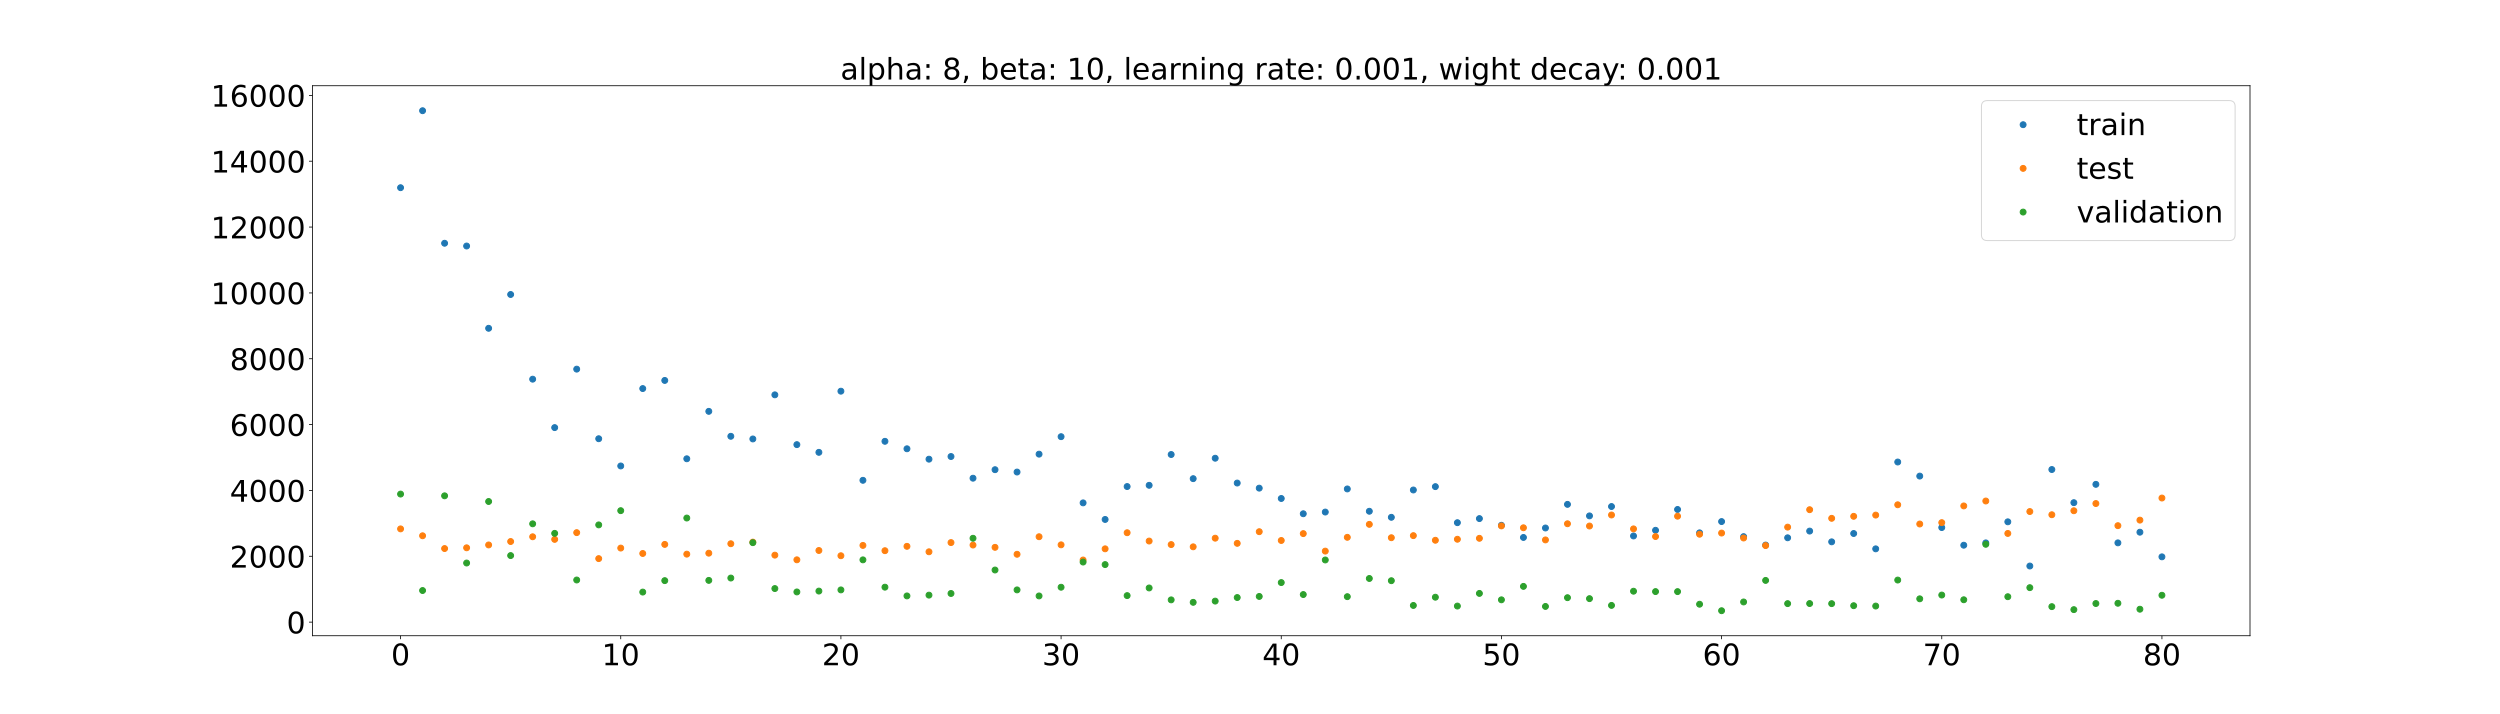 <?xml version="1.0" encoding="utf-8" standalone="no"?>
<!DOCTYPE svg PUBLIC "-//W3C//DTD SVG 1.1//EN"
  "http://www.w3.org/Graphics/SVG/1.1/DTD/svg11.dtd">
<!-- Created with matplotlib (https://matplotlib.org/) -->
<svg height="720pt" version="1.1" viewBox="0 0 2520 720" width="2520pt" xmlns="http://www.w3.org/2000/svg" xmlns:xlink="http://www.w3.org/1999/xlink">
 <defs>
  <style type="text/css">*{stroke-linecap:butt;stroke-linejoin:round;}</style>
 </defs>
 <g id="figure_1">
  <g id="patch_1">
   <path d="M 0 720 
L 2520 720 
L 2520 0 
L 0 0 
z
" style="fill:#ffffff;"/>
  </g>
  <g id="axes_1">
   <g id="patch_2">
    <path d="M 315 640.8 
L 2268 640.8 
L 2268 86.4 
L 315 86.4 
z
" style="fill:#ffffff;"/>
   </g>
   <g id="matplotlib.axis_1">
    <g id="xtick_1">
     <g id="line2d_1">
      <defs>
       <path d="M 0 0 
L 0 3.5 
" id="m069678e3e6" style="stroke:#000000;stroke-width:0.8;"/>
      </defs>
      <g>
       <use style="stroke:#000000;stroke-width:0.8;" x="403.773" xlink:href="#m069678e3e6" y="640.8"/>
      </g>
     </g>
     <g id="text_1">
      <!-- 0 -->
      <g transform="translate(394.229 670.595)scale(0.3 -0.3)">
       <defs>
        <path d="M 31.781 66.406 
Q 24.172 66.406 20.328 58.906 
Q 16.5 51.422 16.5 36.375 
Q 16.5 21.391 20.328 13.891 
Q 24.172 6.391 31.781 6.391 
Q 39.453 6.391 43.281 13.891 
Q 47.125 21.391 47.125 36.375 
Q 47.125 51.422 43.281 58.906 
Q 39.453 66.406 31.781 66.406 
z
M 31.781 74.219 
Q 44.047 74.219 50.516 64.516 
Q 56.984 54.828 56.984 36.375 
Q 56.984 17.969 50.516 8.266 
Q 44.047 -1.422 31.781 -1.422 
Q 19.531 -1.422 13.062 8.266 
Q 6.594 17.969 6.594 36.375 
Q 6.594 54.828 13.062 64.516 
Q 19.531 74.219 31.781 74.219 
z
" id="DejaVuSans-48"/>
       </defs>
       <use xlink:href="#DejaVuSans-48"/>
      </g>
     </g>
    </g>
    <g id="xtick_2">
     <g id="line2d_2">
      <g>
       <use style="stroke:#000000;stroke-width:0.8;" x="625.705" xlink:href="#m069678e3e6" y="640.8"/>
      </g>
     </g>
     <g id="text_2">
      <!-- 10 -->
      <g transform="translate(606.617 670.595)scale(0.3 -0.3)">
       <defs>
        <path d="M 12.406 8.297 
L 28.516 8.297 
L 28.516 63.922 
L 10.984 60.406 
L 10.984 69.391 
L 28.422 72.906 
L 38.281 72.906 
L 38.281 8.297 
L 54.391 8.297 
L 54.391 0 
L 12.406 0 
z
" id="DejaVuSans-49"/>
       </defs>
       <use xlink:href="#DejaVuSans-49"/>
       <use x="63.623" xlink:href="#DejaVuSans-48"/>
      </g>
     </g>
    </g>
    <g id="xtick_3">
     <g id="line2d_3">
      <g>
       <use style="stroke:#000000;stroke-width:0.8;" x="847.636" xlink:href="#m069678e3e6" y="640.8"/>
      </g>
     </g>
     <g id="text_3">
      <!-- 20 -->
      <g transform="translate(828.549 670.595)scale(0.3 -0.3)">
       <defs>
        <path d="M 19.188 8.297 
L 53.609 8.297 
L 53.609 0 
L 7.328 0 
L 7.328 8.297 
Q 12.938 14.109 22.625 23.891 
Q 32.328 33.688 34.812 36.531 
Q 39.547 41.844 41.422 45.531 
Q 43.312 49.219 43.312 52.781 
Q 43.312 58.594 39.234 62.25 
Q 35.156 65.922 28.609 65.922 
Q 23.969 65.922 18.812 64.312 
Q 13.672 62.703 7.812 59.422 
L 7.812 69.391 
Q 13.766 71.781 18.938 73 
Q 24.125 74.219 28.422 74.219 
Q 39.75 74.219 46.484 68.547 
Q 53.219 62.891 53.219 53.422 
Q 53.219 48.922 51.531 44.891 
Q 49.859 40.875 45.406 35.406 
Q 44.188 33.984 37.641 27.219 
Q 31.109 20.453 19.188 8.297 
z
" id="DejaVuSans-50"/>
       </defs>
       <use xlink:href="#DejaVuSans-50"/>
       <use x="63.623" xlink:href="#DejaVuSans-48"/>
      </g>
     </g>
    </g>
    <g id="xtick_4">
     <g id="line2d_4">
      <g>
       <use style="stroke:#000000;stroke-width:0.8;" x="1069.568" xlink:href="#m069678e3e6" y="640.8"/>
      </g>
     </g>
     <g id="text_4">
      <!-- 30 -->
      <g transform="translate(1050.481 670.595)scale(0.3 -0.3)">
       <defs>
        <path d="M 40.578 39.312 
Q 47.656 37.797 51.625 33 
Q 55.609 28.219 55.609 21.188 
Q 55.609 10.406 48.188 4.484 
Q 40.766 -1.422 27.094 -1.422 
Q 22.516 -1.422 17.656 -0.516 
Q 12.797 0.391 7.625 2.203 
L 7.625 11.719 
Q 11.719 9.328 16.594 8.109 
Q 21.484 6.891 26.812 6.891 
Q 36.078 6.891 40.938 10.547 
Q 45.797 14.203 45.797 21.188 
Q 45.797 27.641 41.281 31.266 
Q 36.766 34.906 28.719 34.906 
L 20.219 34.906 
L 20.219 43.016 
L 29.109 43.016 
Q 36.375 43.016 40.234 45.922 
Q 44.094 48.828 44.094 54.297 
Q 44.094 59.906 40.109 62.906 
Q 36.141 65.922 28.719 65.922 
Q 24.656 65.922 20.016 65.031 
Q 15.375 64.156 9.812 62.312 
L 9.812 71.094 
Q 15.438 72.656 20.344 73.438 
Q 25.25 74.219 29.594 74.219 
Q 40.828 74.219 47.359 69.109 
Q 53.906 64.016 53.906 55.328 
Q 53.906 49.266 50.438 45.094 
Q 46.969 40.922 40.578 39.312 
z
" id="DejaVuSans-51"/>
       </defs>
       <use xlink:href="#DejaVuSans-51"/>
       <use x="63.623" xlink:href="#DejaVuSans-48"/>
      </g>
     </g>
    </g>
    <g id="xtick_5">
     <g id="line2d_5">
      <g>
       <use style="stroke:#000000;stroke-width:0.8;" x="1291.5" xlink:href="#m069678e3e6" y="640.8"/>
      </g>
     </g>
     <g id="text_5">
      <!-- 40 -->
      <g transform="translate(1272.412 670.595)scale(0.3 -0.3)">
       <defs>
        <path d="M 37.797 64.312 
L 12.891 25.391 
L 37.797 25.391 
z
M 35.203 72.906 
L 47.609 72.906 
L 47.609 25.391 
L 58.016 25.391 
L 58.016 17.188 
L 47.609 17.188 
L 47.609 0 
L 37.797 0 
L 37.797 17.188 
L 4.891 17.188 
L 4.891 26.703 
z
" id="DejaVuSans-52"/>
       </defs>
       <use xlink:href="#DejaVuSans-52"/>
       <use x="63.623" xlink:href="#DejaVuSans-48"/>
      </g>
     </g>
    </g>
    <g id="xtick_6">
     <g id="line2d_6">
      <g>
       <use style="stroke:#000000;stroke-width:0.8;" x="1513.432" xlink:href="#m069678e3e6" y="640.8"/>
      </g>
     </g>
     <g id="text_6">
      <!-- 50 -->
      <g transform="translate(1494.344 670.595)scale(0.3 -0.3)">
       <defs>
        <path d="M 10.797 72.906 
L 49.516 72.906 
L 49.516 64.594 
L 19.828 64.594 
L 19.828 46.734 
Q 21.969 47.469 24.109 47.828 
Q 26.266 48.188 28.422 48.188 
Q 40.625 48.188 47.75 41.5 
Q 54.891 34.812 54.891 23.391 
Q 54.891 11.625 47.562 5.094 
Q 40.234 -1.422 26.906 -1.422 
Q 22.312 -1.422 17.547 -0.641 
Q 12.797 0.141 7.719 1.703 
L 7.719 11.625 
Q 12.109 9.234 16.797 8.062 
Q 21.484 6.891 26.703 6.891 
Q 35.156 6.891 40.078 11.328 
Q 45.016 15.766 45.016 23.391 
Q 45.016 31 40.078 35.438 
Q 35.156 39.891 26.703 39.891 
Q 22.75 39.891 18.812 39.016 
Q 14.891 38.141 10.797 36.281 
z
" id="DejaVuSans-53"/>
       </defs>
       <use xlink:href="#DejaVuSans-53"/>
       <use x="63.623" xlink:href="#DejaVuSans-48"/>
      </g>
     </g>
    </g>
    <g id="xtick_7">
     <g id="line2d_7">
      <g>
       <use style="stroke:#000000;stroke-width:0.8;" x="1735.364" xlink:href="#m069678e3e6" y="640.8"/>
      </g>
     </g>
     <g id="text_7">
      <!-- 60 -->
      <g transform="translate(1716.276 670.595)scale(0.3 -0.3)">
       <defs>
        <path d="M 33.016 40.375 
Q 26.375 40.375 22.484 35.828 
Q 18.609 31.297 18.609 23.391 
Q 18.609 15.531 22.484 10.953 
Q 26.375 6.391 33.016 6.391 
Q 39.656 6.391 43.531 10.953 
Q 47.406 15.531 47.406 23.391 
Q 47.406 31.297 43.531 35.828 
Q 39.656 40.375 33.016 40.375 
z
M 52.594 71.297 
L 52.594 62.312 
Q 48.875 64.062 45.094 64.984 
Q 41.312 65.922 37.594 65.922 
Q 27.828 65.922 22.672 59.328 
Q 17.531 52.734 16.797 39.406 
Q 19.672 43.656 24.016 45.922 
Q 28.375 48.188 33.594 48.188 
Q 44.578 48.188 50.953 41.516 
Q 57.328 34.859 57.328 23.391 
Q 57.328 12.156 50.688 5.359 
Q 44.047 -1.422 33.016 -1.422 
Q 20.359 -1.422 13.672 8.266 
Q 6.984 17.969 6.984 36.375 
Q 6.984 53.656 15.188 63.938 
Q 23.391 74.219 37.203 74.219 
Q 40.922 74.219 44.703 73.484 
Q 48.484 72.75 52.594 71.297 
z
" id="DejaVuSans-54"/>
       </defs>
       <use xlink:href="#DejaVuSans-54"/>
       <use x="63.623" xlink:href="#DejaVuSans-48"/>
      </g>
     </g>
    </g>
    <g id="xtick_8">
     <g id="line2d_8">
      <g>
       <use style="stroke:#000000;stroke-width:0.8;" x="1957.295" xlink:href="#m069678e3e6" y="640.8"/>
      </g>
     </g>
     <g id="text_8">
      <!-- 70 -->
      <g transform="translate(1938.208 670.595)scale(0.3 -0.3)">
       <defs>
        <path d="M 8.203 72.906 
L 55.078 72.906 
L 55.078 68.703 
L 28.609 0 
L 18.312 0 
L 43.219 64.594 
L 8.203 64.594 
z
" id="DejaVuSans-55"/>
       </defs>
       <use xlink:href="#DejaVuSans-55"/>
       <use x="63.623" xlink:href="#DejaVuSans-48"/>
      </g>
     </g>
    </g>
    <g id="xtick_9">
     <g id="line2d_9">
      <g>
       <use style="stroke:#000000;stroke-width:0.8;" x="2179.227" xlink:href="#m069678e3e6" y="640.8"/>
      </g>
     </g>
     <g id="text_9">
      <!-- 80 -->
      <g transform="translate(2160.14 670.595)scale(0.3 -0.3)">
       <defs>
        <path d="M 31.781 34.625 
Q 24.75 34.625 20.719 30.859 
Q 16.703 27.094 16.703 20.516 
Q 16.703 13.922 20.719 10.156 
Q 24.75 6.391 31.781 6.391 
Q 38.812 6.391 42.859 10.172 
Q 46.922 13.969 46.922 20.516 
Q 46.922 27.094 42.891 30.859 
Q 38.875 34.625 31.781 34.625 
z
M 21.922 38.812 
Q 15.578 40.375 12.031 44.719 
Q 8.5 49.078 8.5 55.328 
Q 8.5 64.062 14.719 69.141 
Q 20.953 74.219 31.781 74.219 
Q 42.672 74.219 48.875 69.141 
Q 55.078 64.062 55.078 55.328 
Q 55.078 49.078 51.531 44.719 
Q 48 40.375 41.703 38.812 
Q 48.828 37.156 52.797 32.312 
Q 56.781 27.484 56.781 20.516 
Q 56.781 9.906 50.312 4.234 
Q 43.844 -1.422 31.781 -1.422 
Q 19.734 -1.422 13.25 4.234 
Q 6.781 9.906 6.781 20.516 
Q 6.781 27.484 10.781 32.312 
Q 14.797 37.156 21.922 38.812 
z
M 18.312 54.391 
Q 18.312 48.734 21.844 45.562 
Q 25.391 42.391 31.781 42.391 
Q 38.141 42.391 41.719 45.562 
Q 45.312 48.734 45.312 54.391 
Q 45.312 60.062 41.719 63.234 
Q 38.141 66.406 31.781 66.406 
Q 25.391 66.406 21.844 63.234 
Q 18.312 60.062 18.312 54.391 
z
" id="DejaVuSans-56"/>
       </defs>
       <use xlink:href="#DejaVuSans-56"/>
       <use x="63.623" xlink:href="#DejaVuSans-48"/>
      </g>
     </g>
    </g>
   </g>
   <g id="matplotlib.axis_2">
    <g id="ytick_1">
     <g id="line2d_10">
      <defs>
       <path d="M 0 0 
L -3.5 0 
" id="m304b7e739b" style="stroke:#000000;stroke-width:0.8;"/>
      </defs>
      <g>
       <use style="stroke:#000000;stroke-width:0.8;" x="315" xlink:href="#m304b7e739b" y="627.078"/>
      </g>
     </g>
     <g id="text_10">
      <!-- 0 -->
      <g transform="translate(288.913 638.475)scale(0.3 -0.3)">
       <use xlink:href="#DejaVuSans-48"/>
      </g>
     </g>
    </g>
    <g id="ytick_2">
     <g id="line2d_11">
      <g>
       <use style="stroke:#000000;stroke-width:0.8;" x="315" xlink:href="#m304b7e739b" y="560.711"/>
      </g>
     </g>
     <g id="text_11">
      <!-- 2000 -->
      <g transform="translate(231.65 572.109)scale(0.3 -0.3)">
       <use xlink:href="#DejaVuSans-50"/>
       <use x="63.623" xlink:href="#DejaVuSans-48"/>
       <use x="127.246" xlink:href="#DejaVuSans-48"/>
       <use x="190.869" xlink:href="#DejaVuSans-48"/>
      </g>
     </g>
    </g>
    <g id="ytick_3">
     <g id="line2d_12">
      <g>
       <use style="stroke:#000000;stroke-width:0.8;" x="315" xlink:href="#m304b7e739b" y="494.344"/>
      </g>
     </g>
     <g id="text_12">
      <!-- 4000 -->
      <g transform="translate(231.65 505.742)scale(0.3 -0.3)">
       <use xlink:href="#DejaVuSans-52"/>
       <use x="63.623" xlink:href="#DejaVuSans-48"/>
       <use x="127.246" xlink:href="#DejaVuSans-48"/>
       <use x="190.869" xlink:href="#DejaVuSans-48"/>
      </g>
     </g>
    </g>
    <g id="ytick_4">
     <g id="line2d_13">
      <g>
       <use style="stroke:#000000;stroke-width:0.8;" x="315" xlink:href="#m304b7e739b" y="427.978"/>
      </g>
     </g>
     <g id="text_13">
      <!-- 6000 -->
      <g transform="translate(231.65 439.375)scale(0.3 -0.3)">
       <use xlink:href="#DejaVuSans-54"/>
       <use x="63.623" xlink:href="#DejaVuSans-48"/>
       <use x="127.246" xlink:href="#DejaVuSans-48"/>
       <use x="190.869" xlink:href="#DejaVuSans-48"/>
      </g>
     </g>
    </g>
    <g id="ytick_5">
     <g id="line2d_14">
      <g>
       <use style="stroke:#000000;stroke-width:0.8;" x="315" xlink:href="#m304b7e739b" y="361.611"/>
      </g>
     </g>
     <g id="text_14">
      <!-- 8000 -->
      <g transform="translate(231.65 373.009)scale(0.3 -0.3)">
       <use xlink:href="#DejaVuSans-56"/>
       <use x="63.623" xlink:href="#DejaVuSans-48"/>
       <use x="127.246" xlink:href="#DejaVuSans-48"/>
       <use x="190.869" xlink:href="#DejaVuSans-48"/>
      </g>
     </g>
    </g>
    <g id="ytick_6">
     <g id="line2d_15">
      <g>
       <use style="stroke:#000000;stroke-width:0.8;" x="315" xlink:href="#m304b7e739b" y="295.244"/>
      </g>
     </g>
     <g id="text_15">
      <!-- 10000 -->
      <g transform="translate(212.562 306.642)scale(0.3 -0.3)">
       <use xlink:href="#DejaVuSans-49"/>
       <use x="63.623" xlink:href="#DejaVuSans-48"/>
       <use x="127.246" xlink:href="#DejaVuSans-48"/>
       <use x="190.869" xlink:href="#DejaVuSans-48"/>
       <use x="254.492" xlink:href="#DejaVuSans-48"/>
      </g>
     </g>
    </g>
    <g id="ytick_7">
     <g id="line2d_16">
      <g>
       <use style="stroke:#000000;stroke-width:0.8;" x="315" xlink:href="#m304b7e739b" y="228.878"/>
      </g>
     </g>
     <g id="text_16">
      <!-- 12000 -->
      <g transform="translate(212.562 240.275)scale(0.3 -0.3)">
       <use xlink:href="#DejaVuSans-49"/>
       <use x="63.623" xlink:href="#DejaVuSans-50"/>
       <use x="127.246" xlink:href="#DejaVuSans-48"/>
       <use x="190.869" xlink:href="#DejaVuSans-48"/>
       <use x="254.492" xlink:href="#DejaVuSans-48"/>
      </g>
     </g>
    </g>
    <g id="ytick_8">
     <g id="line2d_17">
      <g>
       <use style="stroke:#000000;stroke-width:0.8;" x="315" xlink:href="#m304b7e739b" y="162.511"/>
      </g>
     </g>
     <g id="text_17">
      <!-- 14000 -->
      <g transform="translate(212.562 173.909)scale(0.3 -0.3)">
       <use xlink:href="#DejaVuSans-49"/>
       <use x="63.623" xlink:href="#DejaVuSans-52"/>
       <use x="127.246" xlink:href="#DejaVuSans-48"/>
       <use x="190.869" xlink:href="#DejaVuSans-48"/>
       <use x="254.492" xlink:href="#DejaVuSans-48"/>
      </g>
     </g>
    </g>
    <g id="ytick_9">
     <g id="line2d_18">
      <g>
       <use style="stroke:#000000;stroke-width:0.8;" x="315" xlink:href="#m304b7e739b" y="96.144"/>
      </g>
     </g>
     <g id="text_18">
      <!-- 16000 -->
      <g transform="translate(212.562 107.542)scale(0.3 -0.3)">
       <use xlink:href="#DejaVuSans-49"/>
       <use x="63.623" xlink:href="#DejaVuSans-54"/>
       <use x="127.246" xlink:href="#DejaVuSans-48"/>
       <use x="190.869" xlink:href="#DejaVuSans-48"/>
       <use x="254.492" xlink:href="#DejaVuSans-48"/>
      </g>
     </g>
    </g>
   </g>
   <g id="line2d_19">
    <defs>
     <path d="M 0 3 
C 0.796 3 1.559 2.684 2.121 2.121 
C 2.684 1.559 3 0.796 3 0 
C 3 -0.796 2.684 -1.559 2.121 -2.121 
C 1.559 -2.684 0.796 -3 0 -3 
C -0.796 -3 -1.559 -2.684 -2.121 -2.121 
C -2.684 -1.559 -3 -0.796 -3 0 
C -3 0.796 -2.684 1.559 -2.121 2.121 
C -1.559 2.684 -0.796 3 0 3 
z
" id="m6b7070574b" style="stroke:#1f77b4;"/>
    </defs>
    <g clip-path="url(#pa3029b9ba1)">
     <use style="fill:#1f77b4;stroke:#1f77b4;" x="403.773" xlink:href="#m6b7070574b" y="189.202"/>
     <use style="fill:#1f77b4;stroke:#1f77b4;" x="425.966" xlink:href="#m6b7070574b" y="111.6"/>
     <use style="fill:#1f77b4;stroke:#1f77b4;" x="448.159" xlink:href="#m6b7070574b" y="245.192"/>
     <use style="fill:#1f77b4;stroke:#1f77b4;" x="470.352" xlink:href="#m6b7070574b" y="247.981"/>
     <use style="fill:#1f77b4;stroke:#1f77b4;" x="492.545" xlink:href="#m6b7070574b" y="330.914"/>
     <use style="fill:#1f77b4;stroke:#1f77b4;" x="514.739" xlink:href="#m6b7070574b" y="296.845"/>
     <use style="fill:#1f77b4;stroke:#1f77b4;" x="536.932" xlink:href="#m6b7070574b" y="382.204"/>
     <use style="fill:#1f77b4;stroke:#1f77b4;" x="559.125" xlink:href="#m6b7070574b" y="431.023"/>
     <use style="fill:#1f77b4;stroke:#1f77b4;" x="581.318" xlink:href="#m6b7070574b" y="372.089"/>
     <use style="fill:#1f77b4;stroke:#1f77b4;" x="603.511" xlink:href="#m6b7070574b" y="442.236"/>
     <use style="fill:#1f77b4;stroke:#1f77b4;" x="625.705" xlink:href="#m6b7070574b" y="469.69"/>
     <use style="fill:#1f77b4;stroke:#1f77b4;" x="647.898" xlink:href="#m6b7070574b" y="391.668"/>
     <use style="fill:#1f77b4;stroke:#1f77b4;" x="670.091" xlink:href="#m6b7070574b" y="383.48"/>
     <use style="fill:#1f77b4;stroke:#1f77b4;" x="692.284" xlink:href="#m6b7070574b" y="462.447"/>
     <use style="fill:#1f77b4;stroke:#1f77b4;" x="714.477" xlink:href="#m6b7070574b" y="414.634"/>
     <use style="fill:#1f77b4;stroke:#1f77b4;" x="736.67" xlink:href="#m6b7070574b" y="439.781"/>
     <use style="fill:#1f77b4;stroke:#1f77b4;" x="758.864" xlink:href="#m6b7070574b" y="442.464"/>
     <use style="fill:#1f77b4;stroke:#1f77b4;" x="781.057" xlink:href="#m6b7070574b" y="397.986"/>
     <use style="fill:#1f77b4;stroke:#1f77b4;" x="803.25" xlink:href="#m6b7070574b" y="448.187"/>
     <use style="fill:#1f77b4;stroke:#1f77b4;" x="825.443" xlink:href="#m6b7070574b" y="455.954"/>
     <use style="fill:#1f77b4;stroke:#1f77b4;" x="847.636" xlink:href="#m6b7070574b" y="394.314"/>
     <use style="fill:#1f77b4;stroke:#1f77b4;" x="869.83" xlink:href="#m6b7070574b" y="484.148"/>
     <use style="fill:#1f77b4;stroke:#1f77b4;" x="892.023" xlink:href="#m6b7070574b" y="444.84"/>
     <use style="fill:#1f77b4;stroke:#1f77b4;" x="914.216" xlink:href="#m6b7070574b" y="452.363"/>
     <use style="fill:#1f77b4;stroke:#1f77b4;" x="936.409" xlink:href="#m6b7070574b" y="462.851"/>
     <use style="fill:#1f77b4;stroke:#1f77b4;" x="958.602" xlink:href="#m6b7070574b" y="460.166"/>
     <use style="fill:#1f77b4;stroke:#1f77b4;" x="980.795" xlink:href="#m6b7070574b" y="482.031"/>
     <use style="fill:#1f77b4;stroke:#1f77b4;" x="1002.989" xlink:href="#m6b7070574b" y="473.447"/>
     <use style="fill:#1f77b4;stroke:#1f77b4;" x="1025.182" xlink:href="#m6b7070574b" y="475.816"/>
     <use style="fill:#1f77b4;stroke:#1f77b4;" x="1047.375" xlink:href="#m6b7070574b" y="457.788"/>
     <use style="fill:#1f77b4;stroke:#1f77b4;" x="1069.568" xlink:href="#m6b7070574b" y="440.162"/>
     <use style="fill:#1f77b4;stroke:#1f77b4;" x="1091.761" xlink:href="#m6b7070574b" y="506.889"/>
     <use style="fill:#1f77b4;stroke:#1f77b4;" x="1113.955" xlink:href="#m6b7070574b" y="523.615"/>
     <use style="fill:#1f77b4;stroke:#1f77b4;" x="1136.148" xlink:href="#m6b7070574b" y="490.429"/>
     <use style="fill:#1f77b4;stroke:#1f77b4;" x="1158.341" xlink:href="#m6b7070574b" y="489.181"/>
     <use style="fill:#1f77b4;stroke:#1f77b4;" x="1180.534" xlink:href="#m6b7070574b" y="458.147"/>
     <use style="fill:#1f77b4;stroke:#1f77b4;" x="1202.727" xlink:href="#m6b7070574b" y="482.486"/>
     <use style="fill:#1f77b4;stroke:#1f77b4;" x="1224.92" xlink:href="#m6b7070574b" y="461.89"/>
     <use style="fill:#1f77b4;stroke:#1f77b4;" x="1247.114" xlink:href="#m6b7070574b" y="486.913"/>
     <use style="fill:#1f77b4;stroke:#1f77b4;" x="1269.307" xlink:href="#m6b7070574b" y="492.048"/>
     <use style="fill:#1f77b4;stroke:#1f77b4;" x="1291.5" xlink:href="#m6b7070574b" y="502.471"/>
     <use style="fill:#1f77b4;stroke:#1f77b4;" x="1313.693" xlink:href="#m6b7070574b" y="517.863"/>
     <use style="fill:#1f77b4;stroke:#1f77b4;" x="1335.886" xlink:href="#m6b7070574b" y="516.149"/>
     <use style="fill:#1f77b4;stroke:#1f77b4;" x="1358.08" xlink:href="#m6b7070574b" y="492.846"/>
     <use style="fill:#1f77b4;stroke:#1f77b4;" x="1380.273" xlink:href="#m6b7070574b" y="515.344"/>
     <use style="fill:#1f77b4;stroke:#1f77b4;" x="1402.466" xlink:href="#m6b7070574b" y="521.437"/>
     <use style="fill:#1f77b4;stroke:#1f77b4;" x="1424.659" xlink:href="#m6b7070574b" y="493.904"/>
     <use style="fill:#1f77b4;stroke:#1f77b4;" x="1446.852" xlink:href="#m6b7070574b" y="490.523"/>
     <use style="fill:#1f77b4;stroke:#1f77b4;" x="1469.045" xlink:href="#m6b7070574b" y="526.871"/>
     <use style="fill:#1f77b4;stroke:#1f77b4;" x="1491.239" xlink:href="#m6b7070574b" y="522.738"/>
     <use style="fill:#1f77b4;stroke:#1f77b4;" x="1513.432" xlink:href="#m6b7070574b" y="529.469"/>
     <use style="fill:#1f77b4;stroke:#1f77b4;" x="1535.625" xlink:href="#m6b7070574b" y="541.756"/>
     <use style="fill:#1f77b4;stroke:#1f77b4;" x="1557.818" xlink:href="#m6b7070574b" y="532.209"/>
     <use style="fill:#1f77b4;stroke:#1f77b4;" x="1580.011" xlink:href="#m6b7070574b" y="508.394"/>
     <use style="fill:#1f77b4;stroke:#1f77b4;" x="1602.205" xlink:href="#m6b7070574b" y="520.012"/>
     <use style="fill:#1f77b4;stroke:#1f77b4;" x="1624.398" xlink:href="#m6b7070574b" y="510.573"/>
     <use style="fill:#1f77b4;stroke:#1f77b4;" x="1646.591" xlink:href="#m6b7070574b" y="540.248"/>
     <use style="fill:#1f77b4;stroke:#1f77b4;" x="1668.784" xlink:href="#m6b7070574b" y="534.522"/>
     <use style="fill:#1f77b4;stroke:#1f77b4;" x="1690.977" xlink:href="#m6b7070574b" y="513.544"/>
     <use style="fill:#1f77b4;stroke:#1f77b4;" x="1713.17" xlink:href="#m6b7070574b" y="537.105"/>
     <use style="fill:#1f77b4;stroke:#1f77b4;" x="1735.364" xlink:href="#m6b7070574b" y="525.739"/>
     <use style="fill:#1f77b4;stroke:#1f77b4;" x="1757.557" xlink:href="#m6b7070574b" y="540.926"/>
     <use style="fill:#1f77b4;stroke:#1f77b4;" x="1779.75" xlink:href="#m6b7070574b" y="549.418"/>
     <use style="fill:#1f77b4;stroke:#1f77b4;" x="1801.943" xlink:href="#m6b7070574b" y="542.094"/>
     <use style="fill:#1f77b4;stroke:#1f77b4;" x="1824.136" xlink:href="#m6b7070574b" y="535.326"/>
     <use style="fill:#1f77b4;stroke:#1f77b4;" x="1846.33" xlink:href="#m6b7070574b" y="546.167"/>
     <use style="fill:#1f77b4;stroke:#1f77b4;" x="1868.523" xlink:href="#m6b7070574b" y="537.765"/>
     <use style="fill:#1f77b4;stroke:#1f77b4;" x="1890.716" xlink:href="#m6b7070574b" y="553.232"/>
     <use style="fill:#1f77b4;stroke:#1f77b4;" x="1912.909" xlink:href="#m6b7070574b" y="465.709"/>
     <use style="fill:#1f77b4;stroke:#1f77b4;" x="1935.102" xlink:href="#m6b7070574b" y="479.892"/>
     <use style="fill:#1f77b4;stroke:#1f77b4;" x="1957.295" xlink:href="#m6b7070574b" y="531.772"/>
     <use style="fill:#1f77b4;stroke:#1f77b4;" x="1979.489" xlink:href="#m6b7070574b" y="549.568"/>
     <use style="fill:#1f77b4;stroke:#1f77b4;" x="2001.682" xlink:href="#m6b7070574b" y="547.224"/>
     <use style="fill:#1f77b4;stroke:#1f77b4;" x="2023.875" xlink:href="#m6b7070574b" y="525.99"/>
     <use style="fill:#1f77b4;stroke:#1f77b4;" x="2046.068" xlink:href="#m6b7070574b" y="570.544"/>
     <use style="fill:#1f77b4;stroke:#1f77b4;" x="2068.261" xlink:href="#m6b7070574b" y="473.275"/>
     <use style="fill:#1f77b4;stroke:#1f77b4;" x="2090.455" xlink:href="#m6b7070574b" y="506.69"/>
     <use style="fill:#1f77b4;stroke:#1f77b4;" x="2112.648" xlink:href="#m6b7070574b" y="488.215"/>
     <use style="fill:#1f77b4;stroke:#1f77b4;" x="2134.841" xlink:href="#m6b7070574b" y="547.193"/>
     <use style="fill:#1f77b4;stroke:#1f77b4;" x="2157.034" xlink:href="#m6b7070574b" y="536.46"/>
     <use style="fill:#1f77b4;stroke:#1f77b4;" x="2179.227" xlink:href="#m6b7070574b" y="561.286"/>
    </g>
   </g>
   <g id="line2d_20">
    <defs>
     <path d="M 0 3 
C 0.796 3 1.559 2.684 2.121 2.121 
C 2.684 1.559 3 0.796 3 0 
C 3 -0.796 2.684 -1.559 2.121 -2.121 
C 1.559 -2.684 0.796 -3 0 -3 
C -0.796 -3 -1.559 -2.684 -2.121 -2.121 
C -2.684 -1.559 -3 -0.796 -3 0 
C -3 0.796 -2.684 1.559 -2.121 2.121 
C -1.559 2.684 -0.796 3 0 3 
z
" id="mcf4d12c956" style="stroke:#ff7f0e;"/>
    </defs>
    <g clip-path="url(#pa3029b9ba1)">
     <use style="fill:#ff7f0e;stroke:#ff7f0e;" x="403.773" xlink:href="#mcf4d12c956" y="533.115"/>
     <use style="fill:#ff7f0e;stroke:#ff7f0e;" x="425.966" xlink:href="#mcf4d12c956" y="540.054"/>
     <use style="fill:#ff7f0e;stroke:#ff7f0e;" x="448.159" xlink:href="#mcf4d12c956" y="552.933"/>
     <use style="fill:#ff7f0e;stroke:#ff7f0e;" x="470.352" xlink:href="#mcf4d12c956" y="552.184"/>
     <use style="fill:#ff7f0e;stroke:#ff7f0e;" x="492.545" xlink:href="#mcf4d12c956" y="549.299"/>
     <use style="fill:#ff7f0e;stroke:#ff7f0e;" x="514.739" xlink:href="#mcf4d12c956" y="545.848"/>
     <use style="fill:#ff7f0e;stroke:#ff7f0e;" x="536.932" xlink:href="#mcf4d12c956" y="541.07"/>
     <use style="fill:#ff7f0e;stroke:#ff7f0e;" x="559.125" xlink:href="#mcf4d12c956" y="543.692"/>
     <use style="fill:#ff7f0e;stroke:#ff7f0e;" x="581.318" xlink:href="#mcf4d12c956" y="536.899"/>
     <use style="fill:#ff7f0e;stroke:#ff7f0e;" x="603.511" xlink:href="#mcf4d12c956" y="563.075"/>
     <use style="fill:#ff7f0e;stroke:#ff7f0e;" x="625.705" xlink:href="#mcf4d12c956" y="552.457"/>
     <use style="fill:#ff7f0e;stroke:#ff7f0e;" x="647.898" xlink:href="#mcf4d12c956" y="557.905"/>
     <use style="fill:#ff7f0e;stroke:#ff7f0e;" x="670.091" xlink:href="#mcf4d12c956" y="548.758"/>
     <use style="fill:#ff7f0e;stroke:#ff7f0e;" x="692.284" xlink:href="#mcf4d12c956" y="558.582"/>
     <use style="fill:#ff7f0e;stroke:#ff7f0e;" x="714.477" xlink:href="#mcf4d12c956" y="557.609"/>
     <use style="fill:#ff7f0e;stroke:#ff7f0e;" x="736.67" xlink:href="#mcf4d12c956" y="548.083"/>
     <use style="fill:#ff7f0e;stroke:#ff7f0e;" x="758.864" xlink:href="#mcf4d12c956" y="546.439"/>
     <use style="fill:#ff7f0e;stroke:#ff7f0e;" x="781.057" xlink:href="#mcf4d12c956" y="559.585"/>
     <use style="fill:#ff7f0e;stroke:#ff7f0e;" x="803.25" xlink:href="#mcf4d12c956" y="564.282"/>
     <use style="fill:#ff7f0e;stroke:#ff7f0e;" x="825.443" xlink:href="#mcf4d12c956" y="554.899"/>
     <use style="fill:#ff7f0e;stroke:#ff7f0e;" x="847.636" xlink:href="#mcf4d12c956" y="560.18"/>
     <use style="fill:#ff7f0e;stroke:#ff7f0e;" x="869.83" xlink:href="#mcf4d12c956" y="549.781"/>
     <use style="fill:#ff7f0e;stroke:#ff7f0e;" x="892.023" xlink:href="#mcf4d12c956" y="555.099"/>
     <use style="fill:#ff7f0e;stroke:#ff7f0e;" x="914.216" xlink:href="#mcf4d12c956" y="550.699"/>
     <use style="fill:#ff7f0e;stroke:#ff7f0e;" x="936.409" xlink:href="#mcf4d12c956" y="556.2"/>
     <use style="fill:#ff7f0e;stroke:#ff7f0e;" x="958.602" xlink:href="#mcf4d12c956" y="546.916"/>
     <use style="fill:#ff7f0e;stroke:#ff7f0e;" x="980.795" xlink:href="#mcf4d12c956" y="549.408"/>
     <use style="fill:#ff7f0e;stroke:#ff7f0e;" x="1002.989" xlink:href="#mcf4d12c956" y="551.715"/>
     <use style="fill:#ff7f0e;stroke:#ff7f0e;" x="1025.182" xlink:href="#mcf4d12c956" y="558.709"/>
     <use style="fill:#ff7f0e;stroke:#ff7f0e;" x="1047.375" xlink:href="#mcf4d12c956" y="541.018"/>
     <use style="fill:#ff7f0e;stroke:#ff7f0e;" x="1069.568" xlink:href="#mcf4d12c956" y="549.184"/>
     <use style="fill:#ff7f0e;stroke:#ff7f0e;" x="1091.761" xlink:href="#mcf4d12c956" y="564.475"/>
     <use style="fill:#ff7f0e;stroke:#ff7f0e;" x="1113.955" xlink:href="#mcf4d12c956" y="553.207"/>
     <use style="fill:#ff7f0e;stroke:#ff7f0e;" x="1136.148" xlink:href="#mcf4d12c956" y="536.984"/>
     <use style="fill:#ff7f0e;stroke:#ff7f0e;" x="1158.341" xlink:href="#mcf4d12c956" y="545.371"/>
     <use style="fill:#ff7f0e;stroke:#ff7f0e;" x="1180.534" xlink:href="#mcf4d12c956" y="548.931"/>
     <use style="fill:#ff7f0e;stroke:#ff7f0e;" x="1202.727" xlink:href="#mcf4d12c956" y="551.19"/>
     <use style="fill:#ff7f0e;stroke:#ff7f0e;" x="1224.92" xlink:href="#mcf4d12c956" y="542.489"/>
     <use style="fill:#ff7f0e;stroke:#ff7f0e;" x="1247.114" xlink:href="#mcf4d12c956" y="547.685"/>
     <use style="fill:#ff7f0e;stroke:#ff7f0e;" x="1269.307" xlink:href="#mcf4d12c956" y="535.945"/>
     <use style="fill:#ff7f0e;stroke:#ff7f0e;" x="1291.5" xlink:href="#mcf4d12c956" y="544.806"/>
     <use style="fill:#ff7f0e;stroke:#ff7f0e;" x="1313.693" xlink:href="#mcf4d12c956" y="537.874"/>
     <use style="fill:#ff7f0e;stroke:#ff7f0e;" x="1335.886" xlink:href="#mcf4d12c956" y="555.519"/>
     <use style="fill:#ff7f0e;stroke:#ff7f0e;" x="1358.08" xlink:href="#mcf4d12c956" y="541.609"/>
     <use style="fill:#ff7f0e;stroke:#ff7f0e;" x="1380.273" xlink:href="#mcf4d12c956" y="528.537"/>
     <use style="fill:#ff7f0e;stroke:#ff7f0e;" x="1402.466" xlink:href="#mcf4d12c956" y="542.027"/>
     <use style="fill:#ff7f0e;stroke:#ff7f0e;" x="1424.659" xlink:href="#mcf4d12c956" y="539.92"/>
     <use style="fill:#ff7f0e;stroke:#ff7f0e;" x="1446.852" xlink:href="#mcf4d12c956" y="544.577"/>
     <use style="fill:#ff7f0e;stroke:#ff7f0e;" x="1469.045" xlink:href="#mcf4d12c956" y="543.555"/>
     <use style="fill:#ff7f0e;stroke:#ff7f0e;" x="1491.239" xlink:href="#mcf4d12c956" y="542.614"/>
     <use style="fill:#ff7f0e;stroke:#ff7f0e;" x="1513.432" xlink:href="#mcf4d12c956" y="530.106"/>
     <use style="fill:#ff7f0e;stroke:#ff7f0e;" x="1535.625" xlink:href="#mcf4d12c956" y="531.998"/>
     <use style="fill:#ff7f0e;stroke:#ff7f0e;" x="1557.818" xlink:href="#mcf4d12c956" y="544.234"/>
     <use style="fill:#ff7f0e;stroke:#ff7f0e;" x="1580.011" xlink:href="#mcf4d12c956" y="527.951"/>
     <use style="fill:#ff7f0e;stroke:#ff7f0e;" x="1602.205" xlink:href="#mcf4d12c956" y="530.229"/>
     <use style="fill:#ff7f0e;stroke:#ff7f0e;" x="1624.398" xlink:href="#mcf4d12c956" y="519.11"/>
     <use style="fill:#ff7f0e;stroke:#ff7f0e;" x="1646.591" xlink:href="#mcf4d12c956" y="533.11"/>
     <use style="fill:#ff7f0e;stroke:#ff7f0e;" x="1668.784" xlink:href="#mcf4d12c956" y="540.827"/>
     <use style="fill:#ff7f0e;stroke:#ff7f0e;" x="1690.977" xlink:href="#mcf4d12c956" y="520.317"/>
     <use style="fill:#ff7f0e;stroke:#ff7f0e;" x="1713.17" xlink:href="#mcf4d12c956" y="538.504"/>
     <use style="fill:#ff7f0e;stroke:#ff7f0e;" x="1735.364" xlink:href="#mcf4d12c956" y="537.319"/>
     <use style="fill:#ff7f0e;stroke:#ff7f0e;" x="1757.557" xlink:href="#mcf4d12c956" y="542.303"/>
     <use style="fill:#ff7f0e;stroke:#ff7f0e;" x="1779.75" xlink:href="#mcf4d12c956" y="549.935"/>
     <use style="fill:#ff7f0e;stroke:#ff7f0e;" x="1801.943" xlink:href="#mcf4d12c956" y="531.343"/>
     <use style="fill:#ff7f0e;stroke:#ff7f0e;" x="1824.136" xlink:href="#mcf4d12c956" y="513.774"/>
     <use style="fill:#ff7f0e;stroke:#ff7f0e;" x="1846.33" xlink:href="#mcf4d12c956" y="522.468"/>
     <use style="fill:#ff7f0e;stroke:#ff7f0e;" x="1868.523" xlink:href="#mcf4d12c956" y="520.445"/>
     <use style="fill:#ff7f0e;stroke:#ff7f0e;" x="1890.716" xlink:href="#mcf4d12c956" y="519.212"/>
     <use style="fill:#ff7f0e;stroke:#ff7f0e;" x="1912.909" xlink:href="#mcf4d12c956" y="508.817"/>
     <use style="fill:#ff7f0e;stroke:#ff7f0e;" x="1935.102" xlink:href="#mcf4d12c956" y="528.199"/>
     <use style="fill:#ff7f0e;stroke:#ff7f0e;" x="1957.295" xlink:href="#mcf4d12c956" y="526.824"/>
     <use style="fill:#ff7f0e;stroke:#ff7f0e;" x="1979.489" xlink:href="#mcf4d12c956" y="509.97"/>
     <use style="fill:#ff7f0e;stroke:#ff7f0e;" x="2001.682" xlink:href="#mcf4d12c956" y="505.01"/>
     <use style="fill:#ff7f0e;stroke:#ff7f0e;" x="2023.875" xlink:href="#mcf4d12c956" y="537.709"/>
     <use style="fill:#ff7f0e;stroke:#ff7f0e;" x="2046.068" xlink:href="#mcf4d12c956" y="515.63"/>
     <use style="fill:#ff7f0e;stroke:#ff7f0e;" x="2068.261" xlink:href="#mcf4d12c956" y="518.848"/>
     <use style="fill:#ff7f0e;stroke:#ff7f0e;" x="2090.455" xlink:href="#mcf4d12c956" y="514.829"/>
     <use style="fill:#ff7f0e;stroke:#ff7f0e;" x="2112.648" xlink:href="#mcf4d12c956" y="507.56"/>
     <use style="fill:#ff7f0e;stroke:#ff7f0e;" x="2134.841" xlink:href="#mcf4d12c956" y="529.873"/>
     <use style="fill:#ff7f0e;stroke:#ff7f0e;" x="2157.034" xlink:href="#mcf4d12c956" y="524.288"/>
     <use style="fill:#ff7f0e;stroke:#ff7f0e;" x="2179.227" xlink:href="#mcf4d12c956" y="502.015"/>
    </g>
   </g>
   <g id="line2d_21">
    <defs>
     <path d="M 0 3 
C 0.796 3 1.559 2.684 2.121 2.121 
C 2.684 1.559 3 0.796 3 0 
C 3 -0.796 2.684 -1.559 2.121 -2.121 
C 1.559 -2.684 0.796 -3 0 -3 
C -0.796 -3 -1.559 -2.684 -2.121 -2.121 
C -2.684 -1.559 -3 -0.796 -3 0 
C -3 0.796 -2.684 1.559 -2.121 2.121 
C -1.559 2.684 -0.796 3 0 3 
z
" id="m8441524a20" style="stroke:#2ca02c;"/>
    </defs>
    <g clip-path="url(#pa3029b9ba1)">
     <use style="fill:#2ca02c;stroke:#2ca02c;" x="403.773" xlink:href="#m8441524a20" y="498.026"/>
     <use style="fill:#2ca02c;stroke:#2ca02c;" x="425.966" xlink:href="#m8441524a20" y="595.245"/>
     <use style="fill:#2ca02c;stroke:#2ca02c;" x="448.159" xlink:href="#m8441524a20" y="499.786"/>
     <use style="fill:#2ca02c;stroke:#2ca02c;" x="470.352" xlink:href="#m8441524a20" y="567.523"/>
     <use style="fill:#2ca02c;stroke:#2ca02c;" x="492.545" xlink:href="#m8441524a20" y="505.511"/>
     <use style="fill:#2ca02c;stroke:#2ca02c;" x="514.739" xlink:href="#m8441524a20" y="560.018"/>
     <use style="fill:#2ca02c;stroke:#2ca02c;" x="536.932" xlink:href="#m8441524a20" y="528.006"/>
     <use style="fill:#2ca02c;stroke:#2ca02c;" x="559.125" xlink:href="#m8441524a20" y="537.617"/>
     <use style="fill:#2ca02c;stroke:#2ca02c;" x="581.318" xlink:href="#m8441524a20" y="584.634"/>
     <use style="fill:#2ca02c;stroke:#2ca02c;" x="603.511" xlink:href="#m8441524a20" y="529.093"/>
     <use style="fill:#2ca02c;stroke:#2ca02c;" x="625.705" xlink:href="#m8441524a20" y="514.748"/>
     <use style="fill:#2ca02c;stroke:#2ca02c;" x="647.898" xlink:href="#m8441524a20" y="596.812"/>
     <use style="fill:#2ca02c;stroke:#2ca02c;" x="670.091" xlink:href="#m8441524a20" y="585.279"/>
     <use style="fill:#2ca02c;stroke:#2ca02c;" x="692.284" xlink:href="#m8441524a20" y="522.176"/>
     <use style="fill:#2ca02c;stroke:#2ca02c;" x="714.477" xlink:href="#m8441524a20" y="585.025"/>
     <use style="fill:#2ca02c;stroke:#2ca02c;" x="736.67" xlink:href="#m8441524a20" y="582.662"/>
     <use style="fill:#2ca02c;stroke:#2ca02c;" x="758.864" xlink:href="#m8441524a20" y="547.011"/>
     <use style="fill:#2ca02c;stroke:#2ca02c;" x="781.057" xlink:href="#m8441524a20" y="593.258"/>
     <use style="fill:#2ca02c;stroke:#2ca02c;" x="803.25" xlink:href="#m8441524a20" y="596.673"/>
     <use style="fill:#2ca02c;stroke:#2ca02c;" x="825.443" xlink:href="#m8441524a20" y="595.801"/>
     <use style="fill:#2ca02c;stroke:#2ca02c;" x="847.636" xlink:href="#m8441524a20" y="594.618"/>
     <use style="fill:#2ca02c;stroke:#2ca02c;" x="869.83" xlink:href="#m8441524a20" y="564.325"/>
     <use style="fill:#2ca02c;stroke:#2ca02c;" x="892.023" xlink:href="#m8441524a20" y="591.87"/>
     <use style="fill:#2ca02c;stroke:#2ca02c;" x="914.216" xlink:href="#m8441524a20" y="600.68"/>
     <use style="fill:#2ca02c;stroke:#2ca02c;" x="936.409" xlink:href="#m8441524a20" y="599.897"/>
     <use style="fill:#2ca02c;stroke:#2ca02c;" x="958.602" xlink:href="#m8441524a20" y="598.232"/>
     <use style="fill:#2ca02c;stroke:#2ca02c;" x="980.795" xlink:href="#m8441524a20" y="542.573"/>
     <use style="fill:#2ca02c;stroke:#2ca02c;" x="1002.989" xlink:href="#m8441524a20" y="574.566"/>
     <use style="fill:#2ca02c;stroke:#2ca02c;" x="1025.182" xlink:href="#m8441524a20" y="594.606"/>
     <use style="fill:#2ca02c;stroke:#2ca02c;" x="1047.375" xlink:href="#m8441524a20" y="600.705"/>
     <use style="fill:#2ca02c;stroke:#2ca02c;" x="1069.568" xlink:href="#m8441524a20" y="591.929"/>
     <use style="fill:#2ca02c;stroke:#2ca02c;" x="1091.761" xlink:href="#m8441524a20" y="566.55"/>
     <use style="fill:#2ca02c;stroke:#2ca02c;" x="1113.955" xlink:href="#m8441524a20" y="569.089"/>
     <use style="fill:#2ca02c;stroke:#2ca02c;" x="1136.148" xlink:href="#m8441524a20" y="600.373"/>
     <use style="fill:#2ca02c;stroke:#2ca02c;" x="1158.341" xlink:href="#m8441524a20" y="592.659"/>
     <use style="fill:#2ca02c;stroke:#2ca02c;" x="1180.534" xlink:href="#m8441524a20" y="604.66"/>
     <use style="fill:#2ca02c;stroke:#2ca02c;" x="1202.727" xlink:href="#m8441524a20" y="607.148"/>
     <use style="fill:#2ca02c;stroke:#2ca02c;" x="1224.92" xlink:href="#m8441524a20" y="605.911"/>
     <use style="fill:#2ca02c;stroke:#2ca02c;" x="1247.114" xlink:href="#m8441524a20" y="602.312"/>
     <use style="fill:#2ca02c;stroke:#2ca02c;" x="1269.307" xlink:href="#m8441524a20" y="601.214"/>
     <use style="fill:#2ca02c;stroke:#2ca02c;" x="1291.5" xlink:href="#m8441524a20" y="587.229"/>
     <use style="fill:#2ca02c;stroke:#2ca02c;" x="1313.693" xlink:href="#m8441524a20" y="599.297"/>
     <use style="fill:#2ca02c;stroke:#2ca02c;" x="1335.886" xlink:href="#m8441524a20" y="564.451"/>
     <use style="fill:#2ca02c;stroke:#2ca02c;" x="1358.08" xlink:href="#m8441524a20" y="601.441"/>
     <use style="fill:#2ca02c;stroke:#2ca02c;" x="1380.273" xlink:href="#m8441524a20" y="583.108"/>
     <use style="fill:#2ca02c;stroke:#2ca02c;" x="1402.466" xlink:href="#m8441524a20" y="585.348"/>
     <use style="fill:#2ca02c;stroke:#2ca02c;" x="1424.659" xlink:href="#m8441524a20" y="610.293"/>
     <use style="fill:#2ca02c;stroke:#2ca02c;" x="1446.852" xlink:href="#m8441524a20" y="601.981"/>
     <use style="fill:#2ca02c;stroke:#2ca02c;" x="1469.045" xlink:href="#m8441524a20" y="610.9"/>
     <use style="fill:#2ca02c;stroke:#2ca02c;" x="1491.239" xlink:href="#m8441524a20" y="598.158"/>
     <use style="fill:#2ca02c;stroke:#2ca02c;" x="1513.432" xlink:href="#m8441524a20" y="604.618"/>
     <use style="fill:#2ca02c;stroke:#2ca02c;" x="1535.625" xlink:href="#m8441524a20" y="591.071"/>
     <use style="fill:#2ca02c;stroke:#2ca02c;" x="1557.818" xlink:href="#m8441524a20" y="611.293"/>
     <use style="fill:#2ca02c;stroke:#2ca02c;" x="1580.011" xlink:href="#m8441524a20" y="602.468"/>
     <use style="fill:#2ca02c;stroke:#2ca02c;" x="1602.205" xlink:href="#m8441524a20" y="603.431"/>
     <use style="fill:#2ca02c;stroke:#2ca02c;" x="1624.398" xlink:href="#m8441524a20" y="610.244"/>
     <use style="fill:#2ca02c;stroke:#2ca02c;" x="1646.591" xlink:href="#m8441524a20" y="595.938"/>
     <use style="fill:#2ca02c;stroke:#2ca02c;" x="1668.784" xlink:href="#m8441524a20" y="596.319"/>
     <use style="fill:#2ca02c;stroke:#2ca02c;" x="1690.977" xlink:href="#m8441524a20" y="596.342"/>
     <use style="fill:#2ca02c;stroke:#2ca02c;" x="1713.17" xlink:href="#m8441524a20" y="609.053"/>
     <use style="fill:#2ca02c;stroke:#2ca02c;" x="1735.364" xlink:href="#m8441524a20" y="615.6"/>
     <use style="fill:#2ca02c;stroke:#2ca02c;" x="1757.557" xlink:href="#m8441524a20" y="606.776"/>
     <use style="fill:#2ca02c;stroke:#2ca02c;" x="1779.75" xlink:href="#m8441524a20" y="585.051"/>
     <use style="fill:#2ca02c;stroke:#2ca02c;" x="1801.943" xlink:href="#m8441524a20" y="608.448"/>
     <use style="fill:#2ca02c;stroke:#2ca02c;" x="1824.136" xlink:href="#m8441524a20" y="608.368"/>
     <use style="fill:#2ca02c;stroke:#2ca02c;" x="1846.33" xlink:href="#m8441524a20" y="608.472"/>
     <use style="fill:#2ca02c;stroke:#2ca02c;" x="1868.523" xlink:href="#m8441524a20" y="610.54"/>
     <use style="fill:#2ca02c;stroke:#2ca02c;" x="1890.716" xlink:href="#m8441524a20" y="610.899"/>
     <use style="fill:#2ca02c;stroke:#2ca02c;" x="1912.909" xlink:href="#m8441524a20" y="584.694"/>
     <use style="fill:#2ca02c;stroke:#2ca02c;" x="1935.102" xlink:href="#m8441524a20" y="603.6"/>
     <use style="fill:#2ca02c;stroke:#2ca02c;" x="1957.295" xlink:href="#m8441524a20" y="599.808"/>
     <use style="fill:#2ca02c;stroke:#2ca02c;" x="1979.489" xlink:href="#m8441524a20" y="604.56"/>
     <use style="fill:#2ca02c;stroke:#2ca02c;" x="2001.682" xlink:href="#m8441524a20" y="548.652"/>
     <use style="fill:#2ca02c;stroke:#2ca02c;" x="2023.875" xlink:href="#m8441524a20" y="601.48"/>
     <use style="fill:#2ca02c;stroke:#2ca02c;" x="2046.068" xlink:href="#m8441524a20" y="592.36"/>
     <use style="fill:#2ca02c;stroke:#2ca02c;" x="2068.261" xlink:href="#m8441524a20" y="611.489"/>
     <use style="fill:#2ca02c;stroke:#2ca02c;" x="2090.455" xlink:href="#m8441524a20" y="614.51"/>
     <use style="fill:#2ca02c;stroke:#2ca02c;" x="2112.648" xlink:href="#m8441524a20" y="608.344"/>
     <use style="fill:#2ca02c;stroke:#2ca02c;" x="2134.841" xlink:href="#m8441524a20" y="608.101"/>
     <use style="fill:#2ca02c;stroke:#2ca02c;" x="2157.034" xlink:href="#m8441524a20" y="614.087"/>
     <use style="fill:#2ca02c;stroke:#2ca02c;" x="2179.227" xlink:href="#m8441524a20" y="600.022"/>
    </g>
   </g>
   <g id="patch_3">
    <path d="M 315 640.8 
L 315 86.4 
" style="fill:none;stroke:#000000;stroke-linecap:square;stroke-linejoin:miter;stroke-width:0.8;"/>
   </g>
   <g id="patch_4">
    <path d="M 2268 640.8 
L 2268 86.4 
" style="fill:none;stroke:#000000;stroke-linecap:square;stroke-linejoin:miter;stroke-width:0.8;"/>
   </g>
   <g id="patch_5">
    <path d="M 315 640.8 
L 2268 640.8 
" style="fill:none;stroke:#000000;stroke-linecap:square;stroke-linejoin:miter;stroke-width:0.8;"/>
   </g>
   <g id="patch_6">
    <path d="M 315 86.4 
L 2268 86.4 
" style="fill:none;stroke:#000000;stroke-linecap:square;stroke-linejoin:miter;stroke-width:0.8;"/>
   </g>
   <g id="text_19">
    <!-- alpha: 8, beta: 10, learning rate: 0.001, wight decay: 0.001 -->
    <g transform="translate(847.17 80.161)scale(0.3 -0.3)">
     <defs>
      <path d="M 34.281 27.484 
Q 23.391 27.484 19.188 25 
Q 14.984 22.516 14.984 16.5 
Q 14.984 11.719 18.141 8.906 
Q 21.297 6.109 26.703 6.109 
Q 34.188 6.109 38.703 11.406 
Q 43.219 16.703 43.219 25.484 
L 43.219 27.484 
z
M 52.203 31.203 
L 52.203 0 
L 43.219 0 
L 43.219 8.297 
Q 40.141 3.328 35.547 0.953 
Q 30.953 -1.422 24.312 -1.422 
Q 15.922 -1.422 10.953 3.297 
Q 6 8.016 6 15.922 
Q 6 25.141 12.172 29.828 
Q 18.359 34.516 30.609 34.516 
L 43.219 34.516 
L 43.219 35.406 
Q 43.219 41.609 39.141 45 
Q 35.062 48.391 27.688 48.391 
Q 23 48.391 18.547 47.266 
Q 14.109 46.141 10.016 43.891 
L 10.016 52.203 
Q 14.938 54.109 19.578 55.047 
Q 24.219 56 28.609 56 
Q 40.484 56 46.344 49.844 
Q 52.203 43.703 52.203 31.203 
z
" id="DejaVuSans-97"/>
      <path d="M 9.422 75.984 
L 18.406 75.984 
L 18.406 0 
L 9.422 0 
z
" id="DejaVuSans-108"/>
      <path d="M 18.109 8.203 
L 18.109 -20.797 
L 9.078 -20.797 
L 9.078 54.688 
L 18.109 54.688 
L 18.109 46.391 
Q 20.953 51.266 25.266 53.625 
Q 29.594 56 35.594 56 
Q 45.562 56 51.781 48.094 
Q 58.016 40.188 58.016 27.297 
Q 58.016 14.406 51.781 6.484 
Q 45.562 -1.422 35.594 -1.422 
Q 29.594 -1.422 25.266 0.953 
Q 20.953 3.328 18.109 8.203 
z
M 48.688 27.297 
Q 48.688 37.203 44.609 42.844 
Q 40.531 48.484 33.406 48.484 
Q 26.266 48.484 22.188 42.844 
Q 18.109 37.203 18.109 27.297 
Q 18.109 17.391 22.188 11.75 
Q 26.266 6.109 33.406 6.109 
Q 40.531 6.109 44.609 11.75 
Q 48.688 17.391 48.688 27.297 
z
" id="DejaVuSans-112"/>
      <path d="M 54.891 33.016 
L 54.891 0 
L 45.906 0 
L 45.906 32.719 
Q 45.906 40.484 42.875 44.328 
Q 39.844 48.188 33.797 48.188 
Q 26.516 48.188 22.312 43.547 
Q 18.109 38.922 18.109 30.906 
L 18.109 0 
L 9.078 0 
L 9.078 75.984 
L 18.109 75.984 
L 18.109 46.188 
Q 21.344 51.125 25.703 53.562 
Q 30.078 56 35.797 56 
Q 45.219 56 50.047 50.172 
Q 54.891 44.344 54.891 33.016 
z
" id="DejaVuSans-104"/>
      <path d="M 11.719 12.406 
L 22.016 12.406 
L 22.016 0 
L 11.719 0 
z
M 11.719 51.703 
L 22.016 51.703 
L 22.016 39.312 
L 11.719 39.312 
z
" id="DejaVuSans-58"/>
      <path id="DejaVuSans-32"/>
      <path d="M 11.719 12.406 
L 22.016 12.406 
L 22.016 4 
L 14.016 -11.625 
L 7.719 -11.625 
L 11.719 4 
z
" id="DejaVuSans-44"/>
      <path d="M 48.688 27.297 
Q 48.688 37.203 44.609 42.844 
Q 40.531 48.484 33.406 48.484 
Q 26.266 48.484 22.188 42.844 
Q 18.109 37.203 18.109 27.297 
Q 18.109 17.391 22.188 11.75 
Q 26.266 6.109 33.406 6.109 
Q 40.531 6.109 44.609 11.75 
Q 48.688 17.391 48.688 27.297 
z
M 18.109 46.391 
Q 20.953 51.266 25.266 53.625 
Q 29.594 56 35.594 56 
Q 45.562 56 51.781 48.094 
Q 58.016 40.188 58.016 27.297 
Q 58.016 14.406 51.781 6.484 
Q 45.562 -1.422 35.594 -1.422 
Q 29.594 -1.422 25.266 0.953 
Q 20.953 3.328 18.109 8.203 
L 18.109 0 
L 9.078 0 
L 9.078 75.984 
L 18.109 75.984 
z
" id="DejaVuSans-98"/>
      <path d="M 56.203 29.594 
L 56.203 25.203 
L 14.891 25.203 
Q 15.484 15.922 20.484 11.062 
Q 25.484 6.203 34.422 6.203 
Q 39.594 6.203 44.453 7.469 
Q 49.312 8.734 54.109 11.281 
L 54.109 2.781 
Q 49.266 0.734 44.188 -0.344 
Q 39.109 -1.422 33.891 -1.422 
Q 20.797 -1.422 13.156 6.188 
Q 5.516 13.812 5.516 26.812 
Q 5.516 40.234 12.766 48.109 
Q 20.016 56 32.328 56 
Q 43.359 56 49.781 48.891 
Q 56.203 41.797 56.203 29.594 
z
M 47.219 32.234 
Q 47.125 39.594 43.094 43.984 
Q 39.062 48.391 32.422 48.391 
Q 24.906 48.391 20.391 44.141 
Q 15.875 39.891 15.188 32.172 
z
" id="DejaVuSans-101"/>
      <path d="M 18.312 70.219 
L 18.312 54.688 
L 36.812 54.688 
L 36.812 47.703 
L 18.312 47.703 
L 18.312 18.016 
Q 18.312 11.328 20.141 9.422 
Q 21.969 7.516 27.594 7.516 
L 36.812 7.516 
L 36.812 0 
L 27.594 0 
Q 17.188 0 13.234 3.875 
Q 9.281 7.766 9.281 18.016 
L 9.281 47.703 
L 2.688 47.703 
L 2.688 54.688 
L 9.281 54.688 
L 9.281 70.219 
z
" id="DejaVuSans-116"/>
      <path d="M 41.109 46.297 
Q 39.594 47.172 37.812 47.578 
Q 36.031 48 33.891 48 
Q 26.266 48 22.188 43.047 
Q 18.109 38.094 18.109 28.812 
L 18.109 0 
L 9.078 0 
L 9.078 54.688 
L 18.109 54.688 
L 18.109 46.188 
Q 20.953 51.172 25.484 53.578 
Q 30.031 56 36.531 56 
Q 37.453 56 38.578 55.875 
Q 39.703 55.766 41.062 55.516 
z
" id="DejaVuSans-114"/>
      <path d="M 54.891 33.016 
L 54.891 0 
L 45.906 0 
L 45.906 32.719 
Q 45.906 40.484 42.875 44.328 
Q 39.844 48.188 33.797 48.188 
Q 26.516 48.188 22.312 43.547 
Q 18.109 38.922 18.109 30.906 
L 18.109 0 
L 9.078 0 
L 9.078 54.688 
L 18.109 54.688 
L 18.109 46.188 
Q 21.344 51.125 25.703 53.562 
Q 30.078 56 35.797 56 
Q 45.219 56 50.047 50.172 
Q 54.891 44.344 54.891 33.016 
z
" id="DejaVuSans-110"/>
      <path d="M 9.422 54.688 
L 18.406 54.688 
L 18.406 0 
L 9.422 0 
z
M 9.422 75.984 
L 18.406 75.984 
L 18.406 64.594 
L 9.422 64.594 
z
" id="DejaVuSans-105"/>
      <path d="M 45.406 27.984 
Q 45.406 37.75 41.375 43.109 
Q 37.359 48.484 30.078 48.484 
Q 22.859 48.484 18.828 43.109 
Q 14.797 37.75 14.797 27.984 
Q 14.797 18.266 18.828 12.891 
Q 22.859 7.516 30.078 7.516 
Q 37.359 7.516 41.375 12.891 
Q 45.406 18.266 45.406 27.984 
z
M 54.391 6.781 
Q 54.391 -7.172 48.188 -13.984 
Q 42 -20.797 29.203 -20.797 
Q 24.469 -20.797 20.266 -20.094 
Q 16.062 -19.391 12.109 -17.922 
L 12.109 -9.188 
Q 16.062 -11.328 19.922 -12.344 
Q 23.781 -13.375 27.781 -13.375 
Q 36.625 -13.375 41.016 -8.766 
Q 45.406 -4.156 45.406 5.172 
L 45.406 9.625 
Q 42.625 4.781 38.281 2.391 
Q 33.938 0 27.875 0 
Q 17.828 0 11.672 7.656 
Q 5.516 15.328 5.516 27.984 
Q 5.516 40.672 11.672 48.328 
Q 17.828 56 27.875 56 
Q 33.938 56 38.281 53.609 
Q 42.625 51.219 45.406 46.391 
L 45.406 54.688 
L 54.391 54.688 
z
" id="DejaVuSans-103"/>
      <path d="M 10.688 12.406 
L 21 12.406 
L 21 0 
L 10.688 0 
z
" id="DejaVuSans-46"/>
      <path d="M 4.203 54.688 
L 13.188 54.688 
L 24.422 12.016 
L 35.594 54.688 
L 46.188 54.688 
L 57.422 12.016 
L 68.609 54.688 
L 77.594 54.688 
L 63.281 0 
L 52.688 0 
L 40.922 44.828 
L 29.109 0 
L 18.5 0 
z
" id="DejaVuSans-119"/>
      <path d="M 45.406 46.391 
L 45.406 75.984 
L 54.391 75.984 
L 54.391 0 
L 45.406 0 
L 45.406 8.203 
Q 42.578 3.328 38.25 0.953 
Q 33.938 -1.422 27.875 -1.422 
Q 17.969 -1.422 11.734 6.484 
Q 5.516 14.406 5.516 27.297 
Q 5.516 40.188 11.734 48.094 
Q 17.969 56 27.875 56 
Q 33.938 56 38.25 53.625 
Q 42.578 51.266 45.406 46.391 
z
M 14.797 27.297 
Q 14.797 17.391 18.875 11.75 
Q 22.953 6.109 30.078 6.109 
Q 37.203 6.109 41.297 11.75 
Q 45.406 17.391 45.406 27.297 
Q 45.406 37.203 41.297 42.844 
Q 37.203 48.484 30.078 48.484 
Q 22.953 48.484 18.875 42.844 
Q 14.797 37.203 14.797 27.297 
z
" id="DejaVuSans-100"/>
      <path d="M 48.781 52.594 
L 48.781 44.188 
Q 44.969 46.297 41.141 47.344 
Q 37.312 48.391 33.406 48.391 
Q 24.656 48.391 19.812 42.844 
Q 14.984 37.312 14.984 27.297 
Q 14.984 17.281 19.812 11.734 
Q 24.656 6.203 33.406 6.203 
Q 37.312 6.203 41.141 7.25 
Q 44.969 8.297 48.781 10.406 
L 48.781 2.094 
Q 45.016 0.344 40.984 -0.531 
Q 36.969 -1.422 32.422 -1.422 
Q 20.062 -1.422 12.781 6.344 
Q 5.516 14.109 5.516 27.297 
Q 5.516 40.672 12.859 48.328 
Q 20.219 56 33.016 56 
Q 37.156 56 41.109 55.141 
Q 45.062 54.297 48.781 52.594 
z
" id="DejaVuSans-99"/>
      <path d="M 32.172 -5.078 
Q 28.375 -14.844 24.75 -17.812 
Q 21.141 -20.797 15.094 -20.797 
L 7.906 -20.797 
L 7.906 -13.281 
L 13.188 -13.281 
Q 16.891 -13.281 18.938 -11.516 
Q 21 -9.766 23.484 -3.219 
L 25.094 0.875 
L 2.984 54.688 
L 12.5 54.688 
L 29.594 11.922 
L 46.688 54.688 
L 56.203 54.688 
z
" id="DejaVuSans-121"/>
     </defs>
     <use xlink:href="#DejaVuSans-97"/>
     <use x="61.279" xlink:href="#DejaVuSans-108"/>
     <use x="89.062" xlink:href="#DejaVuSans-112"/>
     <use x="152.539" xlink:href="#DejaVuSans-104"/>
     <use x="215.918" xlink:href="#DejaVuSans-97"/>
     <use x="277.197" xlink:href="#DejaVuSans-58"/>
     <use x="310.889" xlink:href="#DejaVuSans-32"/>
     <use x="342.676" xlink:href="#DejaVuSans-56"/>
     <use x="406.299" xlink:href="#DejaVuSans-44"/>
     <use x="438.086" xlink:href="#DejaVuSans-32"/>
     <use x="469.873" xlink:href="#DejaVuSans-98"/>
     <use x="533.35" xlink:href="#DejaVuSans-101"/>
     <use x="594.873" xlink:href="#DejaVuSans-116"/>
     <use x="634.082" xlink:href="#DejaVuSans-97"/>
     <use x="695.361" xlink:href="#DejaVuSans-58"/>
     <use x="729.053" xlink:href="#DejaVuSans-32"/>
     <use x="760.84" xlink:href="#DejaVuSans-49"/>
     <use x="824.463" xlink:href="#DejaVuSans-48"/>
     <use x="888.086" xlink:href="#DejaVuSans-44"/>
     <use x="919.873" xlink:href="#DejaVuSans-32"/>
     <use x="951.66" xlink:href="#DejaVuSans-108"/>
     <use x="979.443" xlink:href="#DejaVuSans-101"/>
     <use x="1040.967" xlink:href="#DejaVuSans-97"/>
     <use x="1102.246" xlink:href="#DejaVuSans-114"/>
     <use x="1141.609" xlink:href="#DejaVuSans-110"/>
     <use x="1204.988" xlink:href="#DejaVuSans-105"/>
     <use x="1232.771" xlink:href="#DejaVuSans-110"/>
     <use x="1296.15" xlink:href="#DejaVuSans-103"/>
     <use x="1359.627" xlink:href="#DejaVuSans-32"/>
     <use x="1391.414" xlink:href="#DejaVuSans-114"/>
     <use x="1432.527" xlink:href="#DejaVuSans-97"/>
     <use x="1493.807" xlink:href="#DejaVuSans-116"/>
     <use x="1533.016" xlink:href="#DejaVuSans-101"/>
     <use x="1594.539" xlink:href="#DejaVuSans-58"/>
     <use x="1628.23" xlink:href="#DejaVuSans-32"/>
     <use x="1660.018" xlink:href="#DejaVuSans-48"/>
     <use x="1723.641" xlink:href="#DejaVuSans-46"/>
     <use x="1755.428" xlink:href="#DejaVuSans-48"/>
     <use x="1819.051" xlink:href="#DejaVuSans-48"/>
     <use x="1882.674" xlink:href="#DejaVuSans-49"/>
     <use x="1946.297" xlink:href="#DejaVuSans-44"/>
     <use x="1978.084" xlink:href="#DejaVuSans-32"/>
     <use x="2009.871" xlink:href="#DejaVuSans-119"/>
     <use x="2091.658" xlink:href="#DejaVuSans-105"/>
     <use x="2119.441" xlink:href="#DejaVuSans-103"/>
     <use x="2182.918" xlink:href="#DejaVuSans-104"/>
     <use x="2246.297" xlink:href="#DejaVuSans-116"/>
     <use x="2285.506" xlink:href="#DejaVuSans-32"/>
     <use x="2317.293" xlink:href="#DejaVuSans-100"/>
     <use x="2380.77" xlink:href="#DejaVuSans-101"/>
     <use x="2442.293" xlink:href="#DejaVuSans-99"/>
     <use x="2497.273" xlink:href="#DejaVuSans-97"/>
     <use x="2558.553" xlink:href="#DejaVuSans-121"/>
     <use x="2610.482" xlink:href="#DejaVuSans-58"/>
     <use x="2644.174" xlink:href="#DejaVuSans-32"/>
     <use x="2675.961" xlink:href="#DejaVuSans-48"/>
     <use x="2739.584" xlink:href="#DejaVuSans-46"/>
     <use x="2771.371" xlink:href="#DejaVuSans-48"/>
     <use x="2834.994" xlink:href="#DejaVuSans-48"/>
     <use x="2898.617" xlink:href="#DejaVuSans-49"/>
    </g>
   </g>
   <g id="legend_1">
    <g id="patch_7">
     <path d="M 2003.297 242.503 
L 2247 242.503 
Q 2253 242.503 2253 236.503 
L 2253 107.4 
Q 2253 101.4 2247 101.4 
L 2003.297 101.4 
Q 1997.297 101.4 1997.297 107.4 
L 1997.297 236.503 
Q 1997.297 242.503 2003.297 242.503 
z
" style="fill:#ffffff;opacity:0.8;stroke:#cccccc;stroke-linejoin:miter;"/>
    </g>
    <g id="line2d_22"/>
    <g id="line2d_23">
     <g>
      <use style="fill:#1f77b4;stroke:#1f77b4;" x="2039.297" xlink:href="#m6b7070574b" y="125.695"/>
     </g>
    </g>
    <g id="text_20">
     <!-- train -->
     <g transform="translate(2093.297 136.195)scale(0.3 -0.3)">
      <use xlink:href="#DejaVuSans-116"/>
      <use x="39.209" xlink:href="#DejaVuSans-114"/>
      <use x="80.322" xlink:href="#DejaVuSans-97"/>
      <use x="141.602" xlink:href="#DejaVuSans-105"/>
      <use x="169.385" xlink:href="#DejaVuSans-110"/>
     </g>
    </g>
    <g id="line2d_24"/>
    <g id="line2d_25">
     <g>
      <use style="fill:#ff7f0e;stroke:#ff7f0e;" x="2039.297" xlink:href="#mcf4d12c956" y="169.73"/>
     </g>
    </g>
    <g id="text_21">
     <!-- test -->
     <g transform="translate(2093.297 180.23)scale(0.3 -0.3)">
      <defs>
       <path d="M 44.281 53.078 
L 44.281 44.578 
Q 40.484 46.531 36.375 47.5 
Q 32.281 48.484 27.875 48.484 
Q 21.188 48.484 17.844 46.438 
Q 14.5 44.391 14.5 40.281 
Q 14.5 37.156 16.891 35.375 
Q 19.281 33.594 26.516 31.984 
L 29.594 31.297 
Q 39.156 29.25 43.188 25.516 
Q 47.219 21.781 47.219 15.094 
Q 47.219 7.469 41.188 3.016 
Q 35.156 -1.422 24.609 -1.422 
Q 20.219 -1.422 15.453 -0.562 
Q 10.688 0.297 5.422 2 
L 5.422 11.281 
Q 10.406 8.688 15.234 7.391 
Q 20.062 6.109 24.812 6.109 
Q 31.156 6.109 34.562 8.281 
Q 37.984 10.453 37.984 14.406 
Q 37.984 18.062 35.516 20.016 
Q 33.062 21.969 24.703 23.781 
L 21.578 24.516 
Q 13.234 26.266 9.516 29.906 
Q 5.812 33.547 5.812 39.891 
Q 5.812 47.609 11.281 51.797 
Q 16.75 56 26.812 56 
Q 31.781 56 36.172 55.266 
Q 40.578 54.547 44.281 53.078 
z
" id="DejaVuSans-115"/>
      </defs>
      <use xlink:href="#DejaVuSans-116"/>
      <use x="39.209" xlink:href="#DejaVuSans-101"/>
      <use x="100.732" xlink:href="#DejaVuSans-115"/>
      <use x="152.832" xlink:href="#DejaVuSans-116"/>
     </g>
    </g>
    <g id="line2d_26"/>
    <g id="line2d_27">
     <g>
      <use style="fill:#2ca02c;stroke:#2ca02c;" x="2039.297" xlink:href="#m8441524a20" y="213.764"/>
     </g>
    </g>
    <g id="text_22">
     <!-- validation -->
     <g transform="translate(2093.297 224.264)scale(0.3 -0.3)">
      <defs>
       <path d="M 2.984 54.688 
L 12.5 54.688 
L 29.594 8.797 
L 46.688 54.688 
L 56.203 54.688 
L 35.688 0 
L 23.484 0 
z
" id="DejaVuSans-118"/>
       <path d="M 30.609 48.391 
Q 23.391 48.391 19.188 42.75 
Q 14.984 37.109 14.984 27.297 
Q 14.984 17.484 19.156 11.844 
Q 23.344 6.203 30.609 6.203 
Q 37.797 6.203 41.984 11.859 
Q 46.188 17.531 46.188 27.297 
Q 46.188 37.016 41.984 42.703 
Q 37.797 48.391 30.609 48.391 
z
M 30.609 56 
Q 42.328 56 49.016 48.375 
Q 55.719 40.766 55.719 27.297 
Q 55.719 13.875 49.016 6.219 
Q 42.328 -1.422 30.609 -1.422 
Q 18.844 -1.422 12.172 6.219 
Q 5.516 13.875 5.516 27.297 
Q 5.516 40.766 12.172 48.375 
Q 18.844 56 30.609 56 
z
" id="DejaVuSans-111"/>
      </defs>
      <use xlink:href="#DejaVuSans-118"/>
      <use x="59.18" xlink:href="#DejaVuSans-97"/>
      <use x="120.459" xlink:href="#DejaVuSans-108"/>
      <use x="148.242" xlink:href="#DejaVuSans-105"/>
      <use x="176.025" xlink:href="#DejaVuSans-100"/>
      <use x="239.502" xlink:href="#DejaVuSans-97"/>
      <use x="300.781" xlink:href="#DejaVuSans-116"/>
      <use x="339.99" xlink:href="#DejaVuSans-105"/>
      <use x="367.773" xlink:href="#DejaVuSans-111"/>
      <use x="428.955" xlink:href="#DejaVuSans-110"/>
     </g>
    </g>
   </g>
  </g>
 </g>
 <defs>
  <clipPath id="pa3029b9ba1">
   <rect height="554.4" width="1953" x="315" y="86.4"/>
  </clipPath>
 </defs>
</svg>
